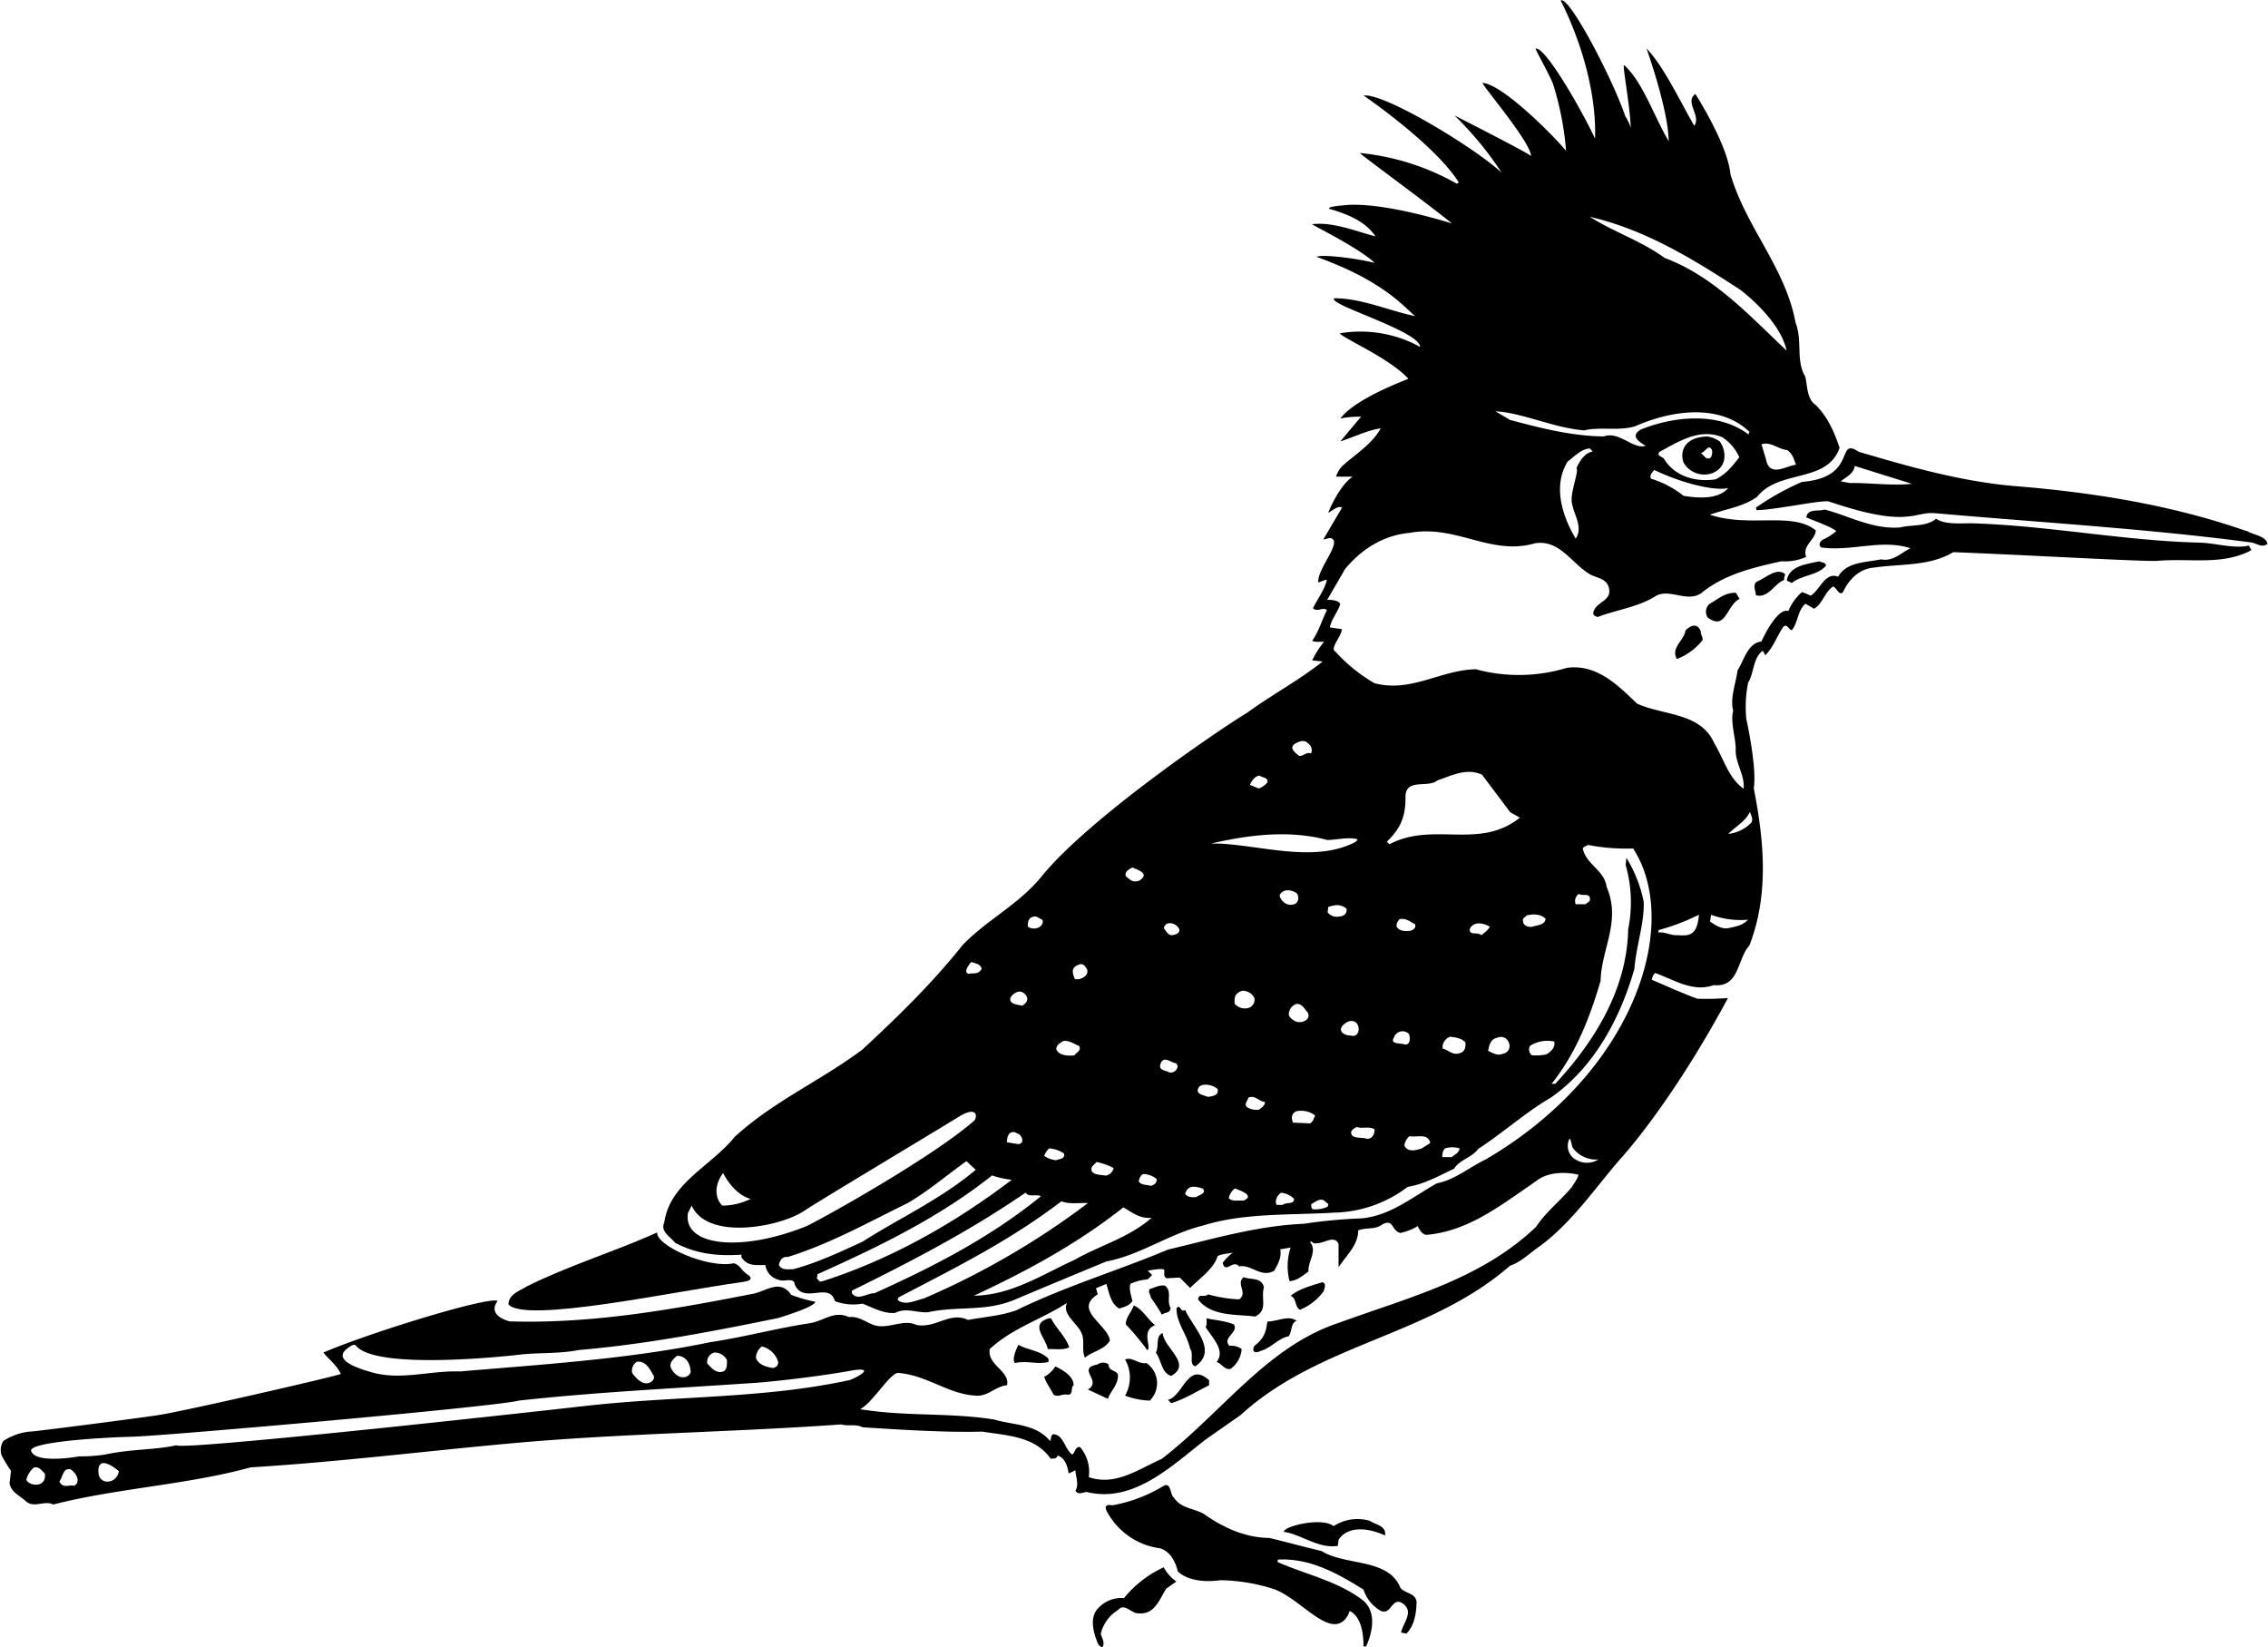 <?xml version="1.0"?>
<svg xmlns="http://www.w3.org/2000/svg" id="Layer_1" data-name="Layer 1" viewBox="0 0 522.3 379.34" width="522" height="379"><path d="M559.3,278.94c-3.35.85-7.85-.58-11.39-.66-17-.39-34.64-3.86-52-4.44-2.71-.09-6.58.42-8.72-1.06-2.31,1.89-5.6,1.32-8.32,2-6.35.49-11.87-2.72-17.39-4.12-1.23.49-3.95-.33-4.2,1.81,2.31,1,4.94,1.81,6.92,3.13a12.43,12.43,0,0,1-3.13,2c-.74.41-1.07,1.48-.25,1.81,7.17.91,13.76-2,20.44.16-2.06,1-4,3.13-6.76,2.56-3.54.74-8,.57-9.89,4-3-1.23-4.28,3.22-6.34,4.37a13.05,13.05,0,0,0-2-.82,11.51,11.51,0,0,0-3.13,4.36c-2.68-.9-6.2,7-6.2,7-3.21.41-4,4.34-5.5,6.65-.33,2.8-1.81,6.43-1,9.31-.66,2.47.41,5.6.58,8.49-.25,3.54,2.14,6.18,1.81,9.47-3.54-2.55-4.45-6.67-6.75-10.46-3.13-7.17-11.7-6.35-17.8-9.15-4.53-4.36-9.31-9.14-16.15-8.24a37.9,37.9,0,0,1-21,.33c-8.16.17-14.91,5.44-23.32,3.22a36.93,36.93,0,0,1-9.06-7.34c-1.24-.66,1.32-3.29,1.56-5.1l-2.8-.42c.41-2,1.82-3.46,2.39-5.35-.27-1.09-3-1-3-1,1.4-2.39,2.8-4.78,4.12-7.09,4.12-4.94,9.22-7.82,14.83-8.32,10.79-2,18.7,5.36,28.92,2.39,5.76-.91,8.4,4.7,12.85,7.25,1.48.74,3.54.91,4.12,2.8,1,3.38-3.05,3.3-3.54,5.94,0,.74.41.74,1,1,4.12-1.64,9.22-2.22,13.26-4.77,3.3-2,7.25,1.56,10.63-.75,5.36-4.36,11.86-5.85,18.46-7.33a11.8,11.8,0,0,0,5.68-1c-.91-2.72,2.06-3.79,2.23-6.1-5.4-4.42-15.35-.57-24.39-3.62,3.62-1.32,7.66-1.81,10.87-4.12,5.11-6.43,16.15-3.05,19-11.29-1.16-3.46-2.64-7-5.52-9.89-2.06-1.31-1.9-4.69-2.39-6.5-2.23-3.79-.58-8.16-2.23-12.45-2.31-12.6-11.45-22-15-34.19-.66-6.92-8.08-18.46-8.08-18.46-2.55,1.9,1.4,5-.25,7.34-3.37-5.85-7.09-13.78-11-17.8,0,0,5,13.92,5.11,21.34-3.46-5.85-6-13.72-10.3-17.55-.41,0,1.44,9.7,1.55,14.46a10.16,10.16,0,0,0-1.24-2.64c-3.21-9.31-13.2-28.13-14.89-26.65,4.86,9.64,8.24,21.42,7.91,31.8-2.8-6.09-11.35-21.13-13.68-20.76-.08.33,3,5.6,4,8.16a69,69,0,0,1,3,15.4c-2.57-3.15-14.41-15.22-19.2-15.65-.57.08,11,13.51,11.13,16.81-1.73-1.24-17.63-9.31-17.63-9.31A76.71,76.71,0,0,1,387.1,193.1c-6-5.64-27-18.41-31.8-17.79,0,0,16.39,11.2,21.91,20l-.41.33a56.29,56.29,0,0,0-22.33-7.09c-.41,0,14.75,11,21.18,16.23,0,0-16-5.14-24.88-4.2-1.1.12-3.88.33-3.38.82,3.95,1.16,8.32,2.81,10.63,6.35-4.7-1.24-9.81-3.38-14.59-2.8.09.24,10.63,5.35,14.42,8.9-4.37-1.07-11.86-2-13.43-1.4,15.16,5.47,19.78,11.12,22.74,13.67-6.26-1.32-12.36-4.12-18.62-4.12-1.79,1.4,19.63,7.52,19.78,11.21a28.48,28.48,0,0,0-18.54-3.13c1,1.25,11.59,5.79,15.82,10.46-.42.25-12.12,4.45-15.66,9.15a21.83,21.83,0,0,1,4.78-.41c-1.56,1.81-4.78,5.68-4.78,5.68,3.13-1,6.18-2.55,9.31-3-2,3.55-5.44,5.69-8.48,8.33a5.85,5.85,0,0,0-1.82,2.8h3.79c-3.29,2.33-5.6,8.32-5.6,8.32,1.15-.56,2.06-1.65,3.21-1.24L346,277.56c1.32-.23,1.73-.66,2.39.16.78,1.88-3.71,6.76-3.55,9.72,1-.26,1.24-.57,2-.57-.49,2.14-2.14,4.36-3.21,6.51,1,1,2.14-.33,3.21.41-1.15,2.39-1.89,4.94-3.38,7.08.58.42,2.06.17,2.72.25a19.75,19.75,0,0,0-2.72,4.29l2.39.24c-5.35,4.29-11.86,7.75-17.47,11.87-6.67,4-36.5,24.39-47.21,37.57-5.3,6.53-12.44,9.89-18.21,15.82-7.16,9-15.16,16.72-23.15,24.14-9.72,7.25-20.43,11.86-29.41,20.1-5.44,6.76-14.92,10.55-16.23,19.78-.91,2,1.4,3.21,2.55,4.61,4.61,2.47,9.56,3.13,15.24,2.72v.58c1.4,2.14,3.3,1.81,5.52,1.81a4,4,0,0,0,3,3.38c1.15.66,3.62-.74,3.79,1.15,2.06,4.62,7.91-.82,9.23,3.79a12.08,12.08,0,0,0,6.34.58c2.47.91,4.7,2.31,7.5,2.14,2.55-1.32,4.94,0,7.58-.16,6.84-1.49,13.1-.09,19.77-2.8,7.09-3,14.18-5.94,21.34-8.9,7.91-1.49,14.42-6.35,22.17-8.24,9.47-3,20.27-2.39,30.24-3a29,29,0,0,0,17-5.93c3.87-.66,7.25-2.55,10.71-4.2,1.24-2.06,4-2.47,5.52-4.53,5.6-3.63,11-8.49,16.81-11.87,10.13-7.08,16.07-18.62,19.2-29.66.41-5.27,2.3-10.38,2.14-15.41a30.86,30.86,0,0,0-4-10.13l-.16,1.65a31.3,31.3,0,0,1,.58,14.83c-.25,13.59-7.58,25.7-16.81,35.59h-.83c5.69-7.17,8.82-15.33,11.29-23.73.17-7.33,4.78-13.76,1.4-21.59-.57-4-4.61-5-5.52-8.89.33-.5.74-.5,1.16-.83a46.3,46.3,0,0,0,10.46.83c11.12,17.22.58,51.41-33.95,71.6-3.79,1.81-7.08,4.69-11.28,5.52-5.61,3.13-10.71,7.49-17.39,8.07a118.63,118.63,0,0,0-13.26,1.24c-11,.49-21,3.54-31.23,5.93-11.37,4.78-23.73,8.48-35,14-3.71,1.31-7.17,1.48-11.12,2.22-4.2-2-7.42,2-11.87,1.15-3.13-1.48-6.59,1.16-9.88,0-1.82-.66-3.46-2.06-5.69-1.81-3.3-1.56-5.68.82-8.9,1.4-7.74,1.15-15.16,3.21-23,4.37-18.53,3.87-38.39,5.11-57.67,6.75-6.92-.24-13.76,2.15-20.44.17-9-2.51-6.48-4.64-5.68-5.36.66-.49,1.65-1.31,2.14-.74,4.8,5.89,37,2.14,37,2.14,5.19-.65,9.14-.16,14.42-1.15,15.49-1.32,30.73-4.28,45.72-7.33,0,0,8.66-2.56,8.66-3.79a32.16,32.16,0,0,1-5.52-1.57c-2.72-3.95-6-.57-9.32-.16-18.12,3.54-36.66,6.84-55.53,6.26,0,0-5.38-1.2-2.8-4.7-1.81-1.15-28.67,7-40.13,11.87,1,1.4,3.14,2.88,4,4.94-.25.33-36.34,8.65-42.1,9.48-1.07.24-29.5,3.95-29.5,3.79a13.44,13.44,0,0,0-6.1,2.14,3.77,3.77,0,0,0-.41,3.38,34.09,34.09,0,0,0,2.14,3.54l-.33,2.8c.25,2,2.31,2.89,3.71,4.12,1.81,1.81,4.37-.25,6.34.82,14.84-3.79,30.82-4.53,45.49-8.56,20.18-1.24,39.22-3.63,59.9-5.52,25.29-2.31,51.16-2.56,76.13-4.37,1.81.49,3.29-.17,4.94.66,8.82.57,19.36,1.23,27.52,1,5.77.9,12.2,1.07,15.82,6.26.74-.17,1.24.16,1.57-.74,1.73.49,2.3,2.47,2.55,4.12l1.57-.74c0,1.31.9,3.21,0,4.69.74,1.32,2.14,0,3,.41,10.63,2.31,19.12-6.09,27.11-12.27l7.91-5.52c18.21-16.65,43.42-18.13,62.12-34.44,2.56-.83,4.62-3,6.92-4.54,7.34-5.43,12.86-13.59,18.38-19.93,0,0,11.49-12.28,24.88-37.16a64.43,64.43,0,0,1-7.08.16c-3.55-1.32-7-2.88-10.47-4.37a2.85,2.85,0,0,1,.74-1.56c4.29,1.48,8.66,4.53,13.52,2.8,6,.58,5.35-6,8.24-9.15,4.53-11.78,3.37-24,1-36.17.75-5-1.73-16-1.73-16a28.38,28.38,0,0,1,.42-8.32c1.4-2.31,1.07-5.52,3.29-7.34.41.25.41.66.66,1,1.73-1.65,2.72-4.36,4.12-6.51.91-.9,1.24.66,2,.74,1.48-1.81,1.23-4.36,3.13-6.09l2,1.15c2-1.15,2.39-3.79,4.36-5.11.83.17,1.24,2.06,2.23,1.4,1.4-3,3.79-5.52,7.25-5.76,6-.91,12.77-.25,18.21-3.55,14,.5,44.15,2.22,47,2,7.58-.66,15,1.1,21.65-2.44C559.8,279.62,559.2,279.25,559.3,278.94Zm-155-17.78c.74.41-1.56,5.85-1,8.07.42,2.64,2.64,5.53.83,8.16.24.08-6.76-9.89-1.82-17.8,1.41-1,3.05-2.88,5.11-3l.66.74C406.22,257.54,405,259.59,404.32,261.16ZM429,267.5a22.68,22.68,0,0,0-7.5-3.95c-.41-.82.33-1.48.74-2,7.87,3.73,15.06,4.84,17.06,4.12C437.11,268.33,432.5,268.08,429,267.5Zm7.33-3.79c-4.45.66-9.31-.57-11.86-4.77-.41-.5-1.81-.66-1-1.57,4.28-2.31,9.23-5.52,14.42-3.38a10.72,10.72,0,0,1,3.95,4.62C440.33,260.58,438.76,262.56,436.37,263.71Zm18.54-3.37c-2.47.33-6.1,3.05-6.92-1.4l-1-3.3c2-.74,3.87,1.15,5.93,1.32C454.25,258,454.33,258.94,454.91,260.34Zm-12.6-40.13s9,6.76,10.46,13.84c-8.49-8-16.81-17.14-28.1-21.34-5.27-3.87-11.78-6-17.22-9.47C420.22,206.2,431.26,213,442.31,220.21Zm-36.18,32.22c3.71-.91,8.24.24,11.87-1,8.07-3.54,19.28-5.36,26.28,1.4-.24.08-.24.41-.24.58-6.93-5.36-17.39-4.21-24.89-1.16-.78.52-2.59,1.67,1.16,3.71-2.81,1-6.1-3.46-9.64-2.14-7.42-.08-14.42-1.9-21.59-3.79l-3.38-2C392,248.39,399,251.85,406.13,252.43ZM339.48,324.6c1.07-.57,2.14-1.07,3.13,0a1.87,1.87,0,0,1,.58,2.23c-1.16-.41-1.73.66-2.72.57C339.81,326.91,337.91,325.59,339.48,324.6Zm-8.16,7.34c.66.49,2.06.41,1.81,1.56a4.48,4.48,0,0,1-2,1.4l-2-.82C329.34,333.34,330.25,332,331.32,331.94Zm-29.25,21.17c1.15.58,4.12,1.32,1.57,3-1.4.49-1.95,0-3.13-1C300.18,354.1,301.25,353.44,302.07,353.11Zm-9.47,69.38c0-.66.82-1.07,1.15-1.57a14.9,14.9,0,0,1,3.95,1.4,2.28,2.28,0,0,1-1.73,1.73C294.74,423.89,292.43,423.89,292.6,422.49Zm-2.81-47.05c1-.41,1.57.74,1.82,1.15.33,1.32-.83,1.9-1.82,2.23h-1C288.24,377.45,287.73,376.1,289.79,375.44Zm-3.7,17.63c1.23-.24,2.55.66,3.7,1.16.5,1.07-.65,1.48-1.15,2.14-1.65.16-3.46,0-4.12-1.32C284.36,394.06,285.43,393.48,286.09,393.07Zm-3.22,24.72a7,7,0,0,1,3.38,1.15c.41,1.32-1.07,1.24-1.73,1.57a5.4,5.4,0,0,1-2.8-1A3.88,3.88,0,0,1,282.87,417.79Zm-3.95-53.23c.9-.57,1.65.33,2.39.58.49,1.65-1.9,2.64-3.38,1.57C277.93,366.13,277.93,364.81,278.92,364.56ZM274,382.94c.82-1.07,2.14-1.81,3.21-.74,1,.9.73,2-.58,2.72C275.54,384.67,273.4,384.59,274,382.94Zm1.64,31.47c.83.17,1.82,2.3.05,2.39l-2.56-.42C273.12,414.43,274.14,413.42,275.62,414.41Zm-10.71-39.55c1,.42,2,.33,2.39,1.57-.82,1.4-1.81.91-3,1.15C262.85,377.25,264.75,375,264.91,374.86Zm-57.18,48.62c2.84,5.37,6.34,5.93,6.34,5.93a14.77,14.77,0,0,1-6.5,1.56C206.49,430.07,205.09,427.12,207.73,423.48Zm-8.07,9.14.82-1.65c3.69,8.14,20.35,4.9,25.87,1.24,3.92-2.59,24.14-14.67,36.17-22,4.08-2.27,3.71.66,3,1.24-10.22,8.9-36.83,23.56-38.73,24.3C211.79,441.79,198.36,440.28,199.66,432.62Zm24.14,13c-1.24,0-2.64.25-3.22-1,.17-.82.66-2,2-1.81,9.72-3,18.62-8,27.69-12.44,4.69-2.72,9-6.43,13.51-9.64l2.14,2c-8.16,6.84-17.38,11-26.12,16.57C234.59,441.69,229.4,444.16,223.8,445.64Zm6.67,2.8c-.74.17-.74-.41-1.15-.66l.16-1c13.93-6.26,27.85-12.93,40.21-22.74a20,20,0,0,0,4.53,1C260.79,435.26,246,443.5,230.47,448.44Zm12.11,2.72c-1.73,0-3.87,1.81-5.19,0v-.58c13.84-6.83,27.19-13.76,40-22.57.83,1.15,2.47.24,3.55.82C269.2,438.39,255.93,445.15,242.58,451.16Zm11.29,1.24c-1.89.41-4.12,1.73-5.93.33l.16-.58c13.1-6.84,25.46-12.94,37.57-22.16,1.82.74,4.12.32,6.1.41A181.07,181.07,0,0,1,253.87,452.4Zm34.77-8.9c-7.41,3.38-14.58,8.15-23.15,8.24,12.11-5.61,23.89-12,34.44-20.35,2,1.15,3.87,2.71,6.51,2.39C301.25,438.39,294.49,440.12,288.64,443.5Zm17.63-17.06c-1-.33-2.14-.08-2.8-1,.08-.66.5-1.64,1.16-1.73a5.35,5.35,0,0,1,3,1.16C307.67,425.78,307,426.2,306.27,426.44Zm4-26.28c-1.24-.41-2.39-.5-1.65-2.14.82-1.49,2.31.08,3.38.16C313.19,399,311.63,400.9,310.23,400.16Zm1-31.48c-.91.25-1.57-1-2-1.56a1.3,1.3,0,0,1,1-1.15,2.42,2.42,0,0,1,2.55,1.4C313,368.27,311.88,368.6,311.22,368.68ZM316.74,429c-1,.08-2,.08-2.56-.75.66-2.14,2.31-1.73,4-1.23C319.37,428.09,317.23,428.58,316.74,429Zm2.72-23.07c-1-.42-3.3-.66-2-2.39,1.07-.83,3.13-.33,4.2.57C322,405.6,320.53,405.76,319.46,405.93Zm.66-58.34c8.65-2,18-3.21,26.86-.82,2.3-.08,5-.74,6.92-.17-.17.66-1.32,1-2,1.32-9.06,3.71-20.1.17-29.83-.33Zm19.77,36.91c1.32,0,1.73,1.16,2.55,2,.91,1.9-2,2.8-3.21,1.81a2.56,2.56,0,0,1-1.15-1.15A2.53,2.53,0,0,1,339.89,384.5Zm-3.79-25.29c.82-1.24,2.64-1,3.79-.17.66.75.41,2.48-.82,2.56C337.09,362.18,335.52,359.79,336.1,359.21Zm-7.5,26.28a3.15,3.15,0,0,1-3-1c-.17-1.64.16-2.47,1.73-3a3,3,0,0,1,2.8,1.65A2,2,0,0,1,328.6,385.49Zm-1,44.33c-1.15-.08-2.72.25-3.37-.58a3.82,3.82,0,0,1,1.4-2.22C326.54,427.35,330.5,428.67,327.61,429.82Zm3.55-20.93a4.25,4.25,0,0,1-2.81-.66c-.57-.74.25-1.4.42-2.14,1.48-.66,2.47.91,3.79,1C332.64,407.9,331.73,408.48,331.16,408.89Zm5.52,21.92h-1.4c-.5-.74,0-2.14,1-2.8a4.77,4.77,0,0,1,3,1.4C339.31,430.81,337.42,430.07,336.68,430.81Zm2.39-18.95c-.77-1.63.19-2.47.82-2.64a5.39,5.39,0,0,1,4.28,1c-.57,1-.33,1.15-1.15,1.81ZM347,431.22a6.51,6.51,0,0,1-3.38.58c-.5-.25-.33-.74-.41-1.16,1-.49,2.14-1.64,3.21-.65C347.19,430.75,347.31,430.4,347,431.22Zm0-67.81.16-1.23c1.4-.42,2.69-.81,4.2.41.17,1.4-.91,1.78-1.81,1.81A2.57,2.57,0,0,1,347,363.41Zm3.54,26c.74-.66,1.73-1.32,2.8-.74,1.32.82,1.07,3.7-1,3.13C351.1,391.84,349.2,390.93,350.52,389.45ZM356,415.57c-1.15-.42-3.21.08-3.54-1.16-.25-.82.74-1.23,1.23-1.56,1.24.49,3-.25,4.12.57C357.85,414.58,357.27,415.65,356,415.57Zm6.34-23.49a2.09,2.09,0,0,1,3.38-.66c.41.91.33,2.81-1.15,2.39C363.7,393.48,361.15,393.9,362.38,392.08Zm1.24-27.1c1.69-.25,2.55.74,3.54,1.15.41.91-.57,1.48-1.23,1.57-1.08.08-2.39.08-3-1A2,2,0,0,1,363.62,365Zm5.11,52.81c-1.14.36-3.22,1.07-4-.66a3.28,3.28,0,0,1,1.16-2.14c1.9.28,4.36-.74,4.78,1.57Zm6.92,2h-2.14a2.37,2.37,0,0,1,.57-2,5.86,5.86,0,0,1,3.38,0C377.21,418.94,376.31,419.11,375.65,419.77Zm2-24c-1.73.74-2.72-.66-4.12-1a2.64,2.64,0,0,1,1.73-2.72c1.32.17,2.63.33,3.54,1.32C378.78,394.31,378.78,395.38,377.63,395.79Zm4.78-27.11c-.75-.82-2.72.17-2.64-1.31,0-.42,1.21-2.48,4.61-.66C384.14,367.45,382.41,368.68,382.41,368.68ZM387.35,396c-1.24.58-2.39-.25-3.38-.66.17-.49.25-2.64,2-3C388.75,391.1,390.23,395.46,387.35,396Zm-26.12-48.28-.58-.58c3.22-3.05,4.37-5.93,4.29-10.46.16-4.21,5.19-1.82,7.33-3.63,3-1,6.76-3,10.3-1.32l6.51,8.65,2.22,1.24C381.83,349.16,371.36,342.4,361.23,347.76Zm30.82,17.79c-.33-.74.49-.9.82-1.4,1.65-.33,3.21-.33,4.37.83-.25,1.4-1.82,1.4-2.81,1.73S392.05,366.54,392.05,365.55Zm5.19,30.65a10.44,10.44,0,0,1-3.22.17,1.75,1.75,0,0,1-.41-2.14,7.36,7.36,0,0,1,5.6-1C399.54,394.64,398.22,395.71,397.24,396.2Zm10.21-35.76c0,.66-.57.66-1,1.16h-2.3a2,2,0,0,1,.74-2.39C405.72,359.79,407.45,358.8,407.45,360.44Zm-190.82,103a5.15,5.15,0,0,1,3.79,3.54,1.27,1.27,0,0,1-1.4,1.4c-1.48-.25-3.3-.82-3.71-2.39A3.39,3.39,0,0,1,216.63,463.44Zm-11,1.4a3.2,3.2,0,0,1,3,1.73c0,1,.09,2.14-.82,2.63-1.73.58-2.8-.9-3.71-1.81A2.24,2.24,0,0,1,205.59,464.84Zm-8.49.74c2.14.08,3.05,1.81,3.13,3.79a1.68,1.68,0,0,1-1.56,1.15c-1.32.17-2.47-1.07-3-2.14C195.29,467.06,196.36,466.24,197.1,465.58Zm-9.31,1.4c2-.33,3.05,1.65,3.79,3,.58.74-.16,1.56-.82,1.81-1.65.66-3.13-1.07-4-2.23A2.4,2.4,0,0,1,187.79,467ZM47.23,494.09a5.55,5.55,0,0,1,1.73-2.8c1.32-.25,1.73.66,2.55,1.4C51.92,496.11,47.8,495.57,47.23,494.09Zm11,1.4c-1.16-.33-2.56.74-3.38-1,.82-1,.74-3.13,2.55-2.8C58.76,492.52,59.83,494.58,58.27,495.49Zm8.07-1a2,2,0,0,1-2.3-1.24c-.33-1-.75-5.43,4.53-1.15A2.7,2.7,0,0,1,66.34,494.5Zm170.48-23.32c-19.7,4.29-39.82,3.57-60.73,5.93-20.4,2.31-92.69,10.22-94.26,9.07-5.35,1.15-9.92.76-16.48,2.14a38.33,38.33,0,0,1-5.93.41s-9.8,1.81-11-1.15c-1.13-2.08,15.24-3.17,23.32-3.38,7.55-.2,84-6.92,89-8.32,17.47-1.9,32.82-2.63,53.23-4,4.2-.2,16.73-1.64,23.89-3C243.28,468.15,237.89,470.85,236.82,471.18Zm166.51-44.49c-2.88,3.38-5.93,5.68-8.32,9.23-12.85,12.19-29.5,16.23-45.23,22-16.65,5.43-26.95,20.6-40.95,31.39-5.28,2.31-10.63,6.34-16.81,4.2a8.78,8.78,0,0,0-2-6.92c-1.15-.17-1.07,1.24-1.81,1.73-1.73-1.24-2-4.61-4.37-4.7-.74.42-.33.83-.74,1.57-3.3-4-8.49-3.63-12.85-4.94-10.22-1.65-20.44-.66-30.9-2.39,3-1.54,7.07-8.71,8.9-8.33,6.42.5,11.45,4.87,17.63,5.2,2.88.32,4.61-2.15,7.33-2.39.58-3.46-4.61-4.54-4-8.33,5.35-4.94,12-6.83,17.8-10.63-1.32,2.81,2.8,4.78,3.54,7.5.49,1.82-.17,3.38.58,5.11,1.81-1.48,4.53-1.81,5.76-3.95-.49-3.71-8.57-7-2.8-10.63l-.41-1.4,2.39-1c.66,2.06,1,4.61,3,5.68,1.08-.41,2.23-.57,3-1.73-.25-1.23-.9-2.88-.41-4a12.51,12.51,0,0,1,3.95-1l1-1-1-1c1.08-.16,2.89-.57,3.79-.25.09.75-.24,1.65.58,2l3-.16,2.39,2.39c2.22-2.23,5.43-4.37,6.34-7.34,1.07-.57,2.39-.49,3.54-.82a11.28,11.28,0,0,0-2.39,2.39c.66,2.64,2.39-.91,3.79.82,2.81-.57,5,2.72,8.08,1,1-1.73,1.73-3.21,1.4-4.94l2.39-.41a13.81,13.81,0,0,0-.25,7.74c1.9-.16,2.89-1.23,4.37-2.22-.17-2.39,2.06-4.7.41-6.68.08-.74.58.42,1.4.17,1.73.08,4.2-2,5.11.16v5.36c1.81-2.72,4.53-5.11,4.53-8.49,2-.74,3.87-.08,5.6-1.4l-.07-.06a1,1,0,0,1-.14-.13h0a.89.89,0,0,0,.14.13l.07.06c2.64-1.32,2,1.48,4.12,2a13.83,13.83,0,0,0,4-1.57c.33.66.91,1.9,2,2,9.72-.82,17.38-7,25.13-12.28,3.87-3.19,9.88-1.56,9.88-1.56C404.65,424.9,403.09,426.69,403.33,426.69Zm.42-6.59a3.69,3.69,0,0,1-1-4.53c.57.33.33,1.73,1,2.39a6.64,6.64,0,0,0,5.68,2.39A5,5,0,0,1,403.75,420.1Zm23.15-51.42c-1.32-.16-2.56-.82-3.79-.57.24-.09.16-.33.16-.58a50.71,50.71,0,0,0,9.31-3.54C432.09,369.59,429.62,368.68,426.9,368.68Zm12.19-1.56c-1.56.08-2.72-.74-3.95-1.57l.24-1.56a19.64,19.64,0,0,0,8.49,1.15C442.55,366.54,440.82,366.71,439.09,367.12Zm5.19-26.86c.33.82,1,2,.17,2.72a8.73,8.73,0,0,1-5.11,2.39C440.82,343.8,443.46,342.32,444.28,340.26Z" transform="translate(-41.25 -153.31)"/><path d="M452.77,287l1.15.58c2.39-1.9,6-1.73,7.91-4-.08-.82-1-.66-1.56-1C457.38,283.24,453.35,283.57,452.77,287Z" transform="translate(-41.25 -153.31)"/><path d="M445.85,287.28c-1,.74-.25,2.06-.17,3.13,2.89.74,4.21-2.72,6.51-3.54-.16-.58.25-.91.17-1.4C450.3,284,448.07,286.37,445.85,287.28Z" transform="translate(-41.25 -153.31)"/><path d="M434.56,295.52c4.2,3.13,4.28-2.72,7.33-4.29l-.82-1.4c-2.55-.08-4,1.4-6.1,2.56A2.41,2.41,0,0,0,434.56,295.52Z" transform="translate(-41.25 -153.31)"/><path d="M434.4,253.83c-6.64.27-6,5.19-5.2,6.34a5.52,5.52,0,0,0,6.35,2.14C439,261,439,257.37,437.36,255A6.51,6.51,0,0,0,434.4,253.83Zm-.25,4.94L433,257.62c1.07-.17,1.73-2.23,2.55-.66C435.71,257.86,435.47,259.35,434.15,258.77Z" transform="translate(-41.25 -153.31)"/><path d="M429.45,298.48c-.33,2.39-3.46,4-2,6.6a13.7,13.7,0,0,0,5.94-4.37c.08-.74-.5-1.24-.41-2C432.17,296.75,430.77,297.25,429.45,298.48Z" transform="translate(-41.25 -153.31)"/><path d="M363.78,519c-2.8-6.92-12.6-5-18.2-8.49-4.29-1-7.75-2-12-3-5.77-.08-10.72-2.47-15.08-5.52-2.23-1.32-5.28-1.24-6.92-3.79-.91-.58-.58-3.88-2.56-2.56A34.56,34.56,0,0,1,297.38,500s-2.54-.68-1,1.81a16.31,16.31,0,0,0,12,8.08c2.39.66,3.62,3.21,4.12,5.35,2.63,2.39,6.92,2.39,9.88,2a42.36,42.36,0,0,1,12.11,2c5.79,1.95,12.12,10.46,16,7.5a4.4,4.4,0,0,0,1.56-2.39c.33.08,3.24,1.23,3.22,8.15h.57c1.08-2.14,2.93-7.8-.82-10.71-5.77-4.37-12.77-5.77-19.53-8.73,0-.17-.08-.41.17-.58,7.33-.33,13.51,3.13,19.61,6.92a8.74,8.74,0,0,0,3.38,4.53c3,2.23,3-3.21,5.68-1.31s0,4.53-.41,6.67l1.23.25c1.9-1.9,2.27-4.78,2.35-7.17C367.37,520.12,364.85,520.37,363.78,519Z" transform="translate(-41.25 -153.31)"/><path d="M349.37,509.33l.16-1.4c1.48-2.39,5.19-3.46,10.71-1,.33-2.31-2.31-2.47-3.54-3.38a10.13,10.13,0,0,0-8.32,1.24c-2.64-2.14-11.54,0-11.46,1.32C340.8,506.61,344.92,510.07,349.37,509.33Z" transform="translate(-41.25 -153.31)"/><path d="M345.82,448.61c-2.39.74-5.35,1.48-7.33,3.13,1.4.57.91,2.55,2.14,3.21a12.32,12.32,0,0,0,5.52-4.37C346.23,449.92,346.81,449,345.82,448.61Z" transform="translate(-41.25 -153.31)"/><path d="M333.13,457.67c-.33,1.89-.37,3.62-3,5.6-.95,1.94,1.07,1.49,1.4,1.16,2.31-.5,4-2.89,6.51-3.38.82-1.07.41-3.05,1.81-3.55C338,456.1,335.36,457.67,333.13,457.67Z" transform="translate(-41.25 -153.31)"/><path d="M330.33,456.52c3-1.57,1.24-4,2-6.76-.58-2.39-3.13-1.65-4.7-2.31-1.81,1.57,1.07,3.63-1,5.11a31.4,31.4,0,0,1-7.16-1.15c-.83.82-2.15-.33-2.31,1.15C320.2,456.6,326.13,455.94,330.33,456.52Z" transform="translate(-41.25 -153.31)"/><path d="M324.4,463.27c-1.81-1.89,2.22-3.13,1-4.94-2-.83-4.45-1-6.26-1.4-.09.66.16,1.4-.25,2,1.65,2.63,4.61,5.35,2.55,8.07,1.16.33,1.82,1.9,3.22,1.57A6.23,6.23,0,0,0,327.2,464,4,4,0,0,0,324.4,463.27Z" transform="translate(-41.25 -153.31)"/><path d="M310.23,475.71l.74.75c3.13-.91,5.85-2.72,8.73-4.12v-1.16C314.76,466.73,313.77,474.81,310.23,475.71Z" transform="translate(-41.25 -153.31)"/><path d="M316.49,468c5.44-3.71-.58-9-2.31-13-1.23.74-.9-1.48-2-.41,0,3.54,2.47,6,3.13,9.31C316.33,465.25,314.92,467.39,316.49,468Z" transform="translate(-41.25 -153.31)"/><path d="M309,460.31c-1.73.74-.74,2.88-1.56,4.53,1.32,1.73,1.23,4.69,3.54,5.35C315.91,467.39,309.24,463.77,309,460.31Z" transform="translate(-41.25 -153.31)"/><path d="M309.24,514.27a25.56,25.56,0,0,0-9.15,7.09,7.25,7.25,0,0,0-6.34,2.8c-1.32,1.9-.82,4.29-.17,6.35.33.74.5,2,1.57,2.14.58-1-.08-2.06-.41-3a8.7,8.7,0,0,1,3.95-5.52c1.57-1.81,3.05.83,4.78.74,3.71.33,4.78-3.21,6.35-5.68l2.34-1.65A9.57,9.57,0,0,1,309.24,514.27Z" transform="translate(-41.25 -153.31)"/><path d="M308.83,456.1c.74-.66,1.89-.24,2-1.56-1-1.73.41-3.71-1.24-5.11-1.15-.33-2.56.49-3.54.74-.5.66.16,1.32.24,2A39.7,39.7,0,0,1,308.83,456.1Z" transform="translate(-41.25 -153.31)"/><path d="M305.28,467.23c-1.89.33-3.21-1.49-4.94-.83a8.37,8.37,0,0,1,0,8.33,17.65,17.65,0,0,0,5.69,1.15A5.63,5.63,0,0,0,305.28,467.23Z" transform="translate(-41.25 -153.31)"/><path d="M305.45,464.26c1.15-.58-1.61-4.41,1.81-5.77-1.73-1.31-2.88-3.7-4.94-4.53-.41,1.48-1.81,2.64-1.81,4.37A54.15,54.15,0,0,1,305.45,464.26Z" transform="translate(-41.25 -153.31)"/><path d="M296.55,467.56a2.09,2.09,0,0,0-2.55,0c-5,.9,1.23,3.79-2.23,5.76l4.62,2.15c.57-1.73,2.14-3,2.3-5C299,468.71,296.47,469.37,296.55,467.56Z" transform="translate(-41.25 -153.31)"/><path d="M284.27,468a6.47,6.47,0,0,1-2.55,2.39c.41,1.4,1.48,2.72,2.14,4.12,1.07.66,2.06-.25,3.22,0,1.48.08.65-1.73,1.4-2.14C288.56,470.19,285.76,468.71,284.27,468Z" transform="translate(-41.25 -153.31)"/><path d="M287.49,463.6c-.83-2.47-3.05-4.37-4.2-6.67h-.58c-4.45,1.4-.58,4.53-.17,7.08C284.19,463.93,286.09,464.34,287.49,463.6Z" transform="translate(-41.25 -153.31)"/><path d="M282.71,466.24c-2-2-4.7-1.9-6.92-3.22,0,0-1.73,3.14-.83,4.21,2.64-.66,5.19.41,7.75-.25Z" transform="translate(-41.25 -153.31)"/><path d="M211.93,448.61c.79-.17,3.11-.33,1.73-1.57-1.93-1.17-1.79-2.31-3.44-2.8-6,1.32-18.06-4.12-17.65-7.09-9.89,4.45-20.35,7.58-30.07,12.44-1.73,1.08-4.12,1.74-4.21,4.12C162.13,458.14,196.2,450.75,211.93,448.61Z" transform="translate(-41.25 -153.31)"/><path d="M558.77,275.58h-.21c-16.72-5.85-34.68-8.82-53-10.3-12.27-1-24.47-4.45-36.17-7.91-5.48-3.6-.06,5.91-13.1,6.92a61.4,61.4,0,0,0-10.63,5.93l.17.58c3.87,0,15-2.39,16.64-2,18.4,6.27,19.5,2.27,24.43,2.7,24.31,2.14,49.33,3.6,72.84,6.74,1.23.16,2.55,1.36,3.79.29C563,276.65,560.33,276.57,558.77,275.58Zm-91.33-11-2.23-.41c1.24-1,3.05-1.82,3.21-3.55l13.19,4.12C476.83,265.2,472.63,264.54,467.44,264.54Z" transform="translate(-41.25 -153.31)"/></svg>
